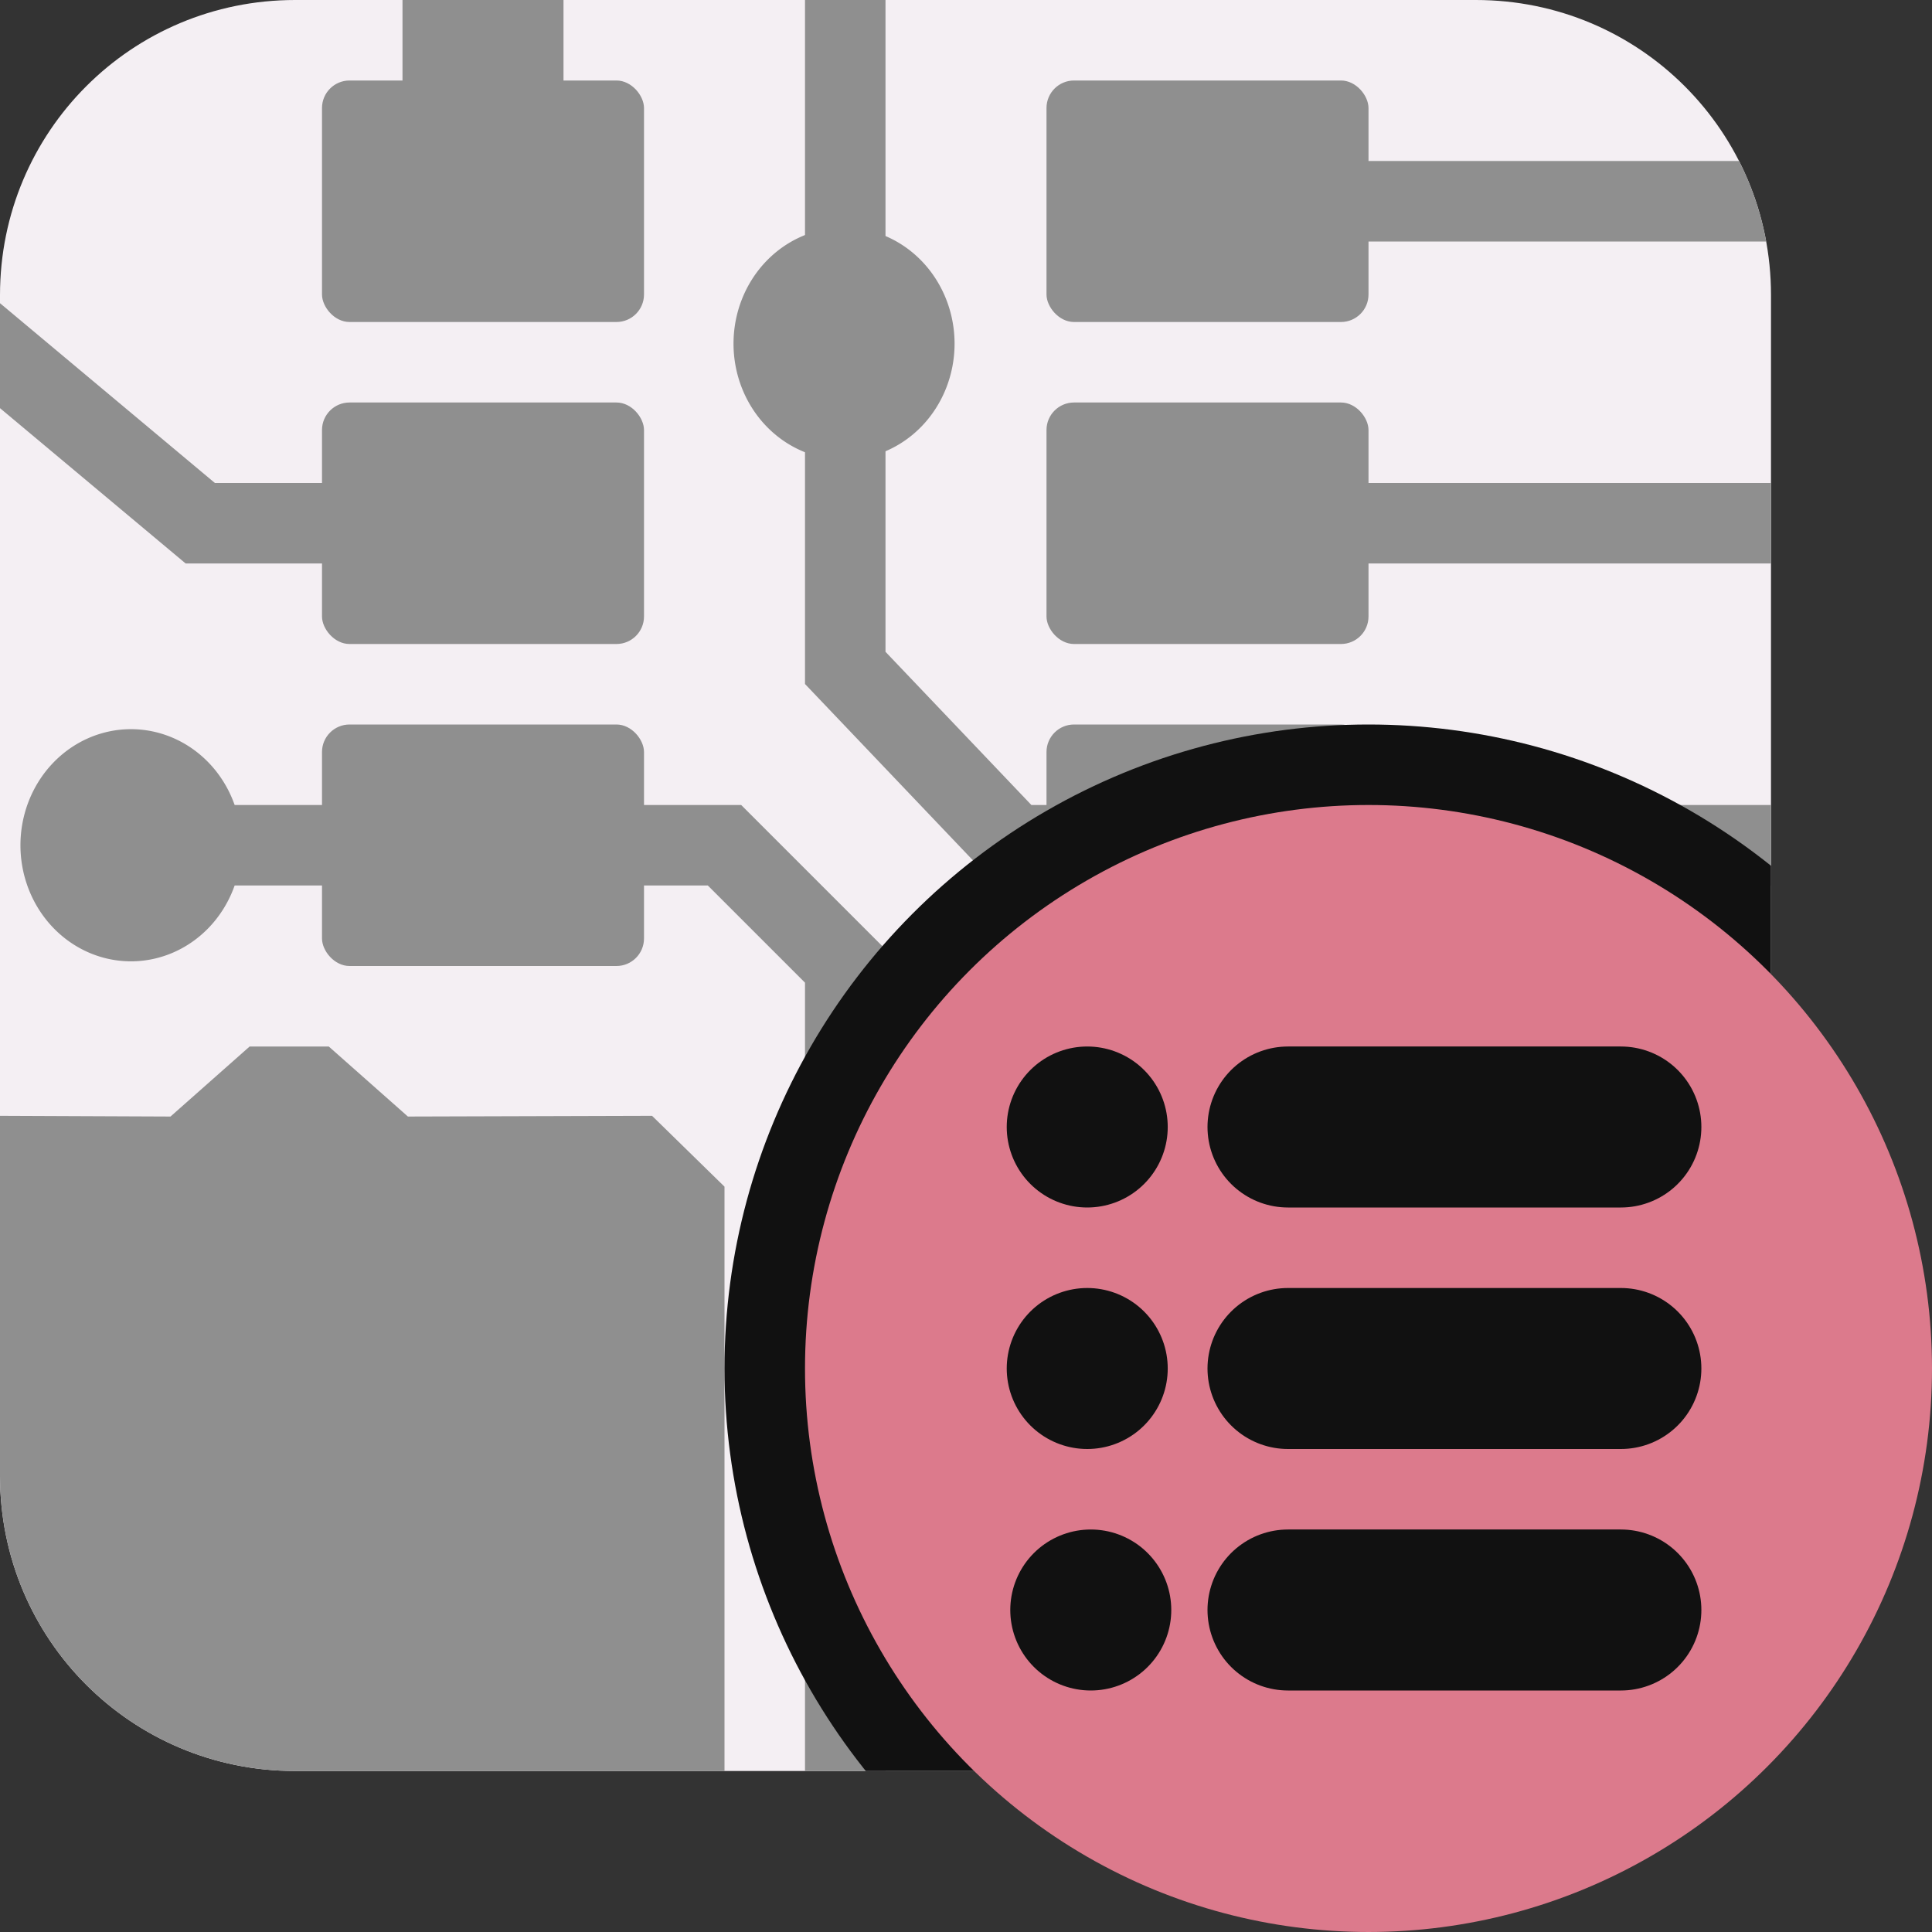 <?xml version="1.0" encoding="UTF-8" standalone="no"?>
<svg
   xmlns:dc="http://purl.org/dc/elements/1.1/"
   xmlns:cc="http://creativecommons.org/ns#"
   xmlns:rdf="http://www.w3.org/1999/02/22-rdf-syntax-ns#"
   xmlns:svg="http://www.w3.org/2000/svg"
   xmlns="http://www.w3.org/2000/svg"
   xmlns:sodipodi="http://sodipodi.sourceforge.net/DTD/sodipodi-0.dtd"
   xmlns:inkscape="http://www.inkscape.org/namespaces/inkscape"
   id="Слой_1"
   data-name="Слой 1"
   viewBox="0 0 24 24"
   version="1.1"
   sodipodi:docname="file_gerber_job.svg"
   inkscape:version="1.0.1 (3bc2e813f5, 2020-09-07)">
  <rect x="0" y="0" width="24" height="24" fill="#333333" stroke="none"/>
  <sodipodi:namedview
     pagecolor="#111111"
     bordercolor="#666666"
     borderopacity="1"
     objecttolerance="10"
     gridtolerance="10"
     guidetolerance="10"
     inkscape:pageopacity="0"
     inkscape:pageshadow="2"
     inkscape:window-width="1904"
     inkscape:window-height="1041"
     id="namedview30"
     showgrid="true"
     inkscape:zoom="24.845204"
     inkscape:cx="7.2131482"
     inkscape:cy="10.954913"
     inkscape:window-x="0"
     inkscape:window-y="0"
     inkscape:window-maximized="0"
     inkscape:document-rotation="0"
     inkscape:current-layer="Слой_1">
    <inkscape:grid
       type="xygrid"
       id="grid_kicad"
       spacingx="0.5"
       spacingy="0.5"
       color="#9999ff"
       opacity="0.13"
       empspacing="2" />
  </sodipodi:namedview>
  <defs
     id="defs25591">
    <style
       id="style25589">.cls-1{fill:#F4EFF3;}.cls-2{fill:#8f8f8f;}.cls-3{fill:#42B8EB;}.cls-4{fill:#DC7A8C;}.cls-5{fill:#111111;}</style>
    <clipPath
       clipPathUnits="userSpaceOnUse"
       id="clipPath984">
      <path
         class="cls-1"
         x="0"
         y="0"
         width="22"
         height="22"
         rx="3.666"
         id="path986"
         style="display:inline;stroke-width:1"
         clip-path="none"
         sodipodi:type="rect"
         d="M 3.666,0 H 18.334 c 2.031,0 3.666,1.635 3.666,3.666 V 18.334 C 22,20.365 20.365,22 18.334,22 H 3.666 C 1.635,22 0,20.365 0,18.334 V 3.666 C 0,1.635 1.635,0 3.666,0 Z"
         ry="3.666" />
    </clipPath>
  </defs>
  <title
     id="title25593">load_gerber</title>
  <g
     id="g976"
     clip-path="url(#clipPath984)"
     inkscape:label="g976">
    <path
       class="cls-1"
       x="0"
       y="0"
       width="22"
       height="22"
       rx="3.666"
       id="path982"
       style="display:inline;stroke-width:1"
       clip-path="none"
       sodipodi:type="rect"
       d="M 3.666,0 H 18.334 c 2.031,0 3.666,1.635 3.666,3.666 V 18.334 C 22,20.365 20.365,22 18.334,22 H 3.666 C 1.635,22 0,20.365 0,18.334 V 3.666 C 0,1.635 1.635,0 3.666,0 Z"
       sodipodi:insensitive="true" />
    <rect
       class="cls-2"
       x="4"
       y="5"
       width="4"
       height="3"
       id="rect1676"
       style="stroke-width:1"
       ry="0.342"
       clip-path="none" />
    <path
       class="cls-2"
       d="M 11.858,4.269 A 1.373,1.442 0 1 1 10.485,2.827 1.373,1.442 0 0 1 11.858,4.269 Z"
       id="path1706"
       style="stroke-width:1"
       clip-path="none" />
    <rect
       class="cls-2"
       x="4"
       y="1"
       width="4"
       height="3"
       id="rect2278"
       style="stroke-width:1"
       ry="0.342"
       clip-path="none" />
    <rect
       class="cls-2"
       x="4"
       y="9"
       width="4"
       height="3"
       id="rect2282"
       style="stroke-width:1"
       ry="0.342"
       clip-path="none" />
    <rect
       class="cls-2"
       x="13"
       y="5"
       width="4"
       height="3"
       id="rect2284"
       style="stroke-width:1"
       ry="0.342"
       clip-path="none" />
    <rect
       class="cls-2"
       x="13"
       y="1"
       width="4"
       height="3"
       id="rect2286"
       style="stroke-width:1"
       ry="0.342"
       clip-path="none" />
    <rect
       class="cls-2"
       x="13"
       y="9"
       width="4"
       height="3"
       id="rect2290"
       style="stroke-width:1"
       ry="0.342"
       clip-path="none" />
    <path
       style="fill:none;stroke:#8f8f8f;stroke-width:1;stroke-linecap:butt;stroke-linejoin:miter;stroke-miterlimit:4;stroke-dasharray:none;stroke-opacity:1"
       d="M 10.5,0 V 8.297 L 12.598,10.5 h 2.022"
       id="path2292"
       clip-path="none"
       sodipodi:nodetypes="cccc" />
    <path
       style="fill:none;stroke:#8f8f8f;stroke-width:1;stroke-linecap:butt;stroke-linejoin:miter;stroke-miterlimit:4;stroke-dasharray:none;stroke-opacity:1"
       d="M 5.975,10.5 H 1.398"
       id="path2294"
       clip-path="none" />
    <path
       style="display:inline;fill:none;stroke:#8f8f8f;stroke-width:1;stroke-linecap:butt;stroke-linejoin:miter;stroke-miterlimit:4;stroke-dasharray:none;stroke-opacity:1"
       d="M 6.5,6.5 H 2.488 L -0.5,4"
       id="path2296"
       clip-path="none"
       sodipodi:nodetypes="ccc" />
    <path
       style="display:inline;fill:none;stroke:#8f8f8f;stroke-width:2;stroke-linecap:butt;stroke-linejoin:miter;stroke-miterlimit:4;stroke-dasharray:none;stroke-opacity:1"
       d="M 6,1.728 V -5.825796e-8"
       id="path2298"
       clip-path="none" />
    <path
       style="display:inline;fill:none;stroke:#8f8f8f;stroke-width:1;stroke-linecap:butt;stroke-linejoin:miter;stroke-miterlimit:4;stroke-dasharray:none;stroke-opacity:1"
       d="m 15,2.5 h 7"
       id="path2300"
       clip-path="none"
       sodipodi:nodetypes="cc" />
    <path
       style="display:inline;fill:none;stroke:#8f8f8f;stroke-width:1;stroke-linecap:butt;stroke-linejoin:miter;stroke-miterlimit:4;stroke-dasharray:none;stroke-opacity:1"
       d="m 15,6.5 h 7"
       id="path2302"
       clip-path="none"
       sodipodi:nodetypes="cc" />
    <path
       style="display:inline;fill:none;stroke:#8f8f8f;stroke-width:1;stroke-linecap:butt;stroke-linejoin:miter;stroke-miterlimit:4;stroke-dasharray:none;stroke-opacity:1"
       d="M 14.5,10.5 H 22"
       id="path2304"
       clip-path="none"
       sodipodi:nodetypes="cc" />
    <path
       class="cls-2"
       d="M 3,10.5 A 1.373,1.442 0 1 1 1.627,9.058 1.373,1.442 0 0 1 3,10.5 Z"
       id="path1710"
       style="display:inline;stroke-width:1"
       clip-path="none" />
    <path
       style="display:inline;fill:#8f8f8f;fill-opacity:1;stroke:none;stroke-width:1px;stroke-linecap:butt;stroke-linejoin:miter;stroke-opacity:1"
       d="M 2.118,13.87 0,13.861 V 22 H 9 V 14.741 L 8.1,13.861 5.067,13.87 4.084,13 H 3.101"
       id="path2312"
       clip-path="none"
       sodipodi:nodetypes="ccccccccc" />
    <path
       style="display:inline;fill:none;stroke:#8f8f8f;stroke-width:1;stroke-linecap:butt;stroke-linejoin:miter;stroke-miterlimit:4;stroke-dasharray:none;stroke-opacity:1"
       d="M 7.169,10.5 H 9 l 1.5,1.5 v 10"
       id="path3158"
       clip-path="none"
       sodipodi:nodetypes="cccc" />
    <circle
       style="fill:#111111;fill-opacity:1;stroke:none;stroke-linecap:square"
       id="path988"
       cx="17"
       cy="17"
       r="8" />
  </g>
  <g
     id="g956"
     sodipodi:insensitive="true"
     style="display:inline">
    <circle
       class="cls-3"
       cx="17"
       cy="17"
       id="ellipse22"
       style="fill:#DC7A8C;stroke-width:1"
       r="7" />
    <line
       class="cls-5"
       x1="16"
       y1="14"
       x2="20.135"
       y2="14"
       id="line27"
       style="fill:none;stroke:#111111;stroke-width:2px;stroke-linecap:round;stroke-linejoin:round" />
    <line
       class="cls-5"
       x1="16"
       y1="17"
       x2="20.135"
       y2="17"
       id="line31"
       style="fill:none;stroke:#111111;stroke-width:2px;stroke-linecap:round;stroke-linejoin:round" />
    <line
       class="cls-5"
       x1="16"
       y1="20"
       x2="20.135"
       y2="20"
       id="line35"
       style="fill:none;stroke:#111111;stroke-width:2px;stroke-linecap:round;stroke-linejoin:round" />
    <line
       class="cls-5"
       x1="13.55"
       y1="20"
       x2="13.55"
       y2="20"
       id="line37"
       style="fill:none;stroke:#111111;stroke-width:2px;stroke-linecap:round;stroke-linejoin:round" />
    <line
       class="cls-5"
       x1="13.506"
       y1="17"
       x2="13.506"
       y2="17"
       id="line33"
       style="fill:none;stroke:#111111;stroke-width:2px;stroke-linecap:round;stroke-linejoin:round" />
    <line
       class="cls-5"
       x1="13.506"
       y1="14"
       x2="13.506"
       y2="14"
       id="line29"
       style="fill:none;stroke:#111111;stroke-width:2px;stroke-linecap:round;stroke-linejoin:round" />
  </g>
</svg>
